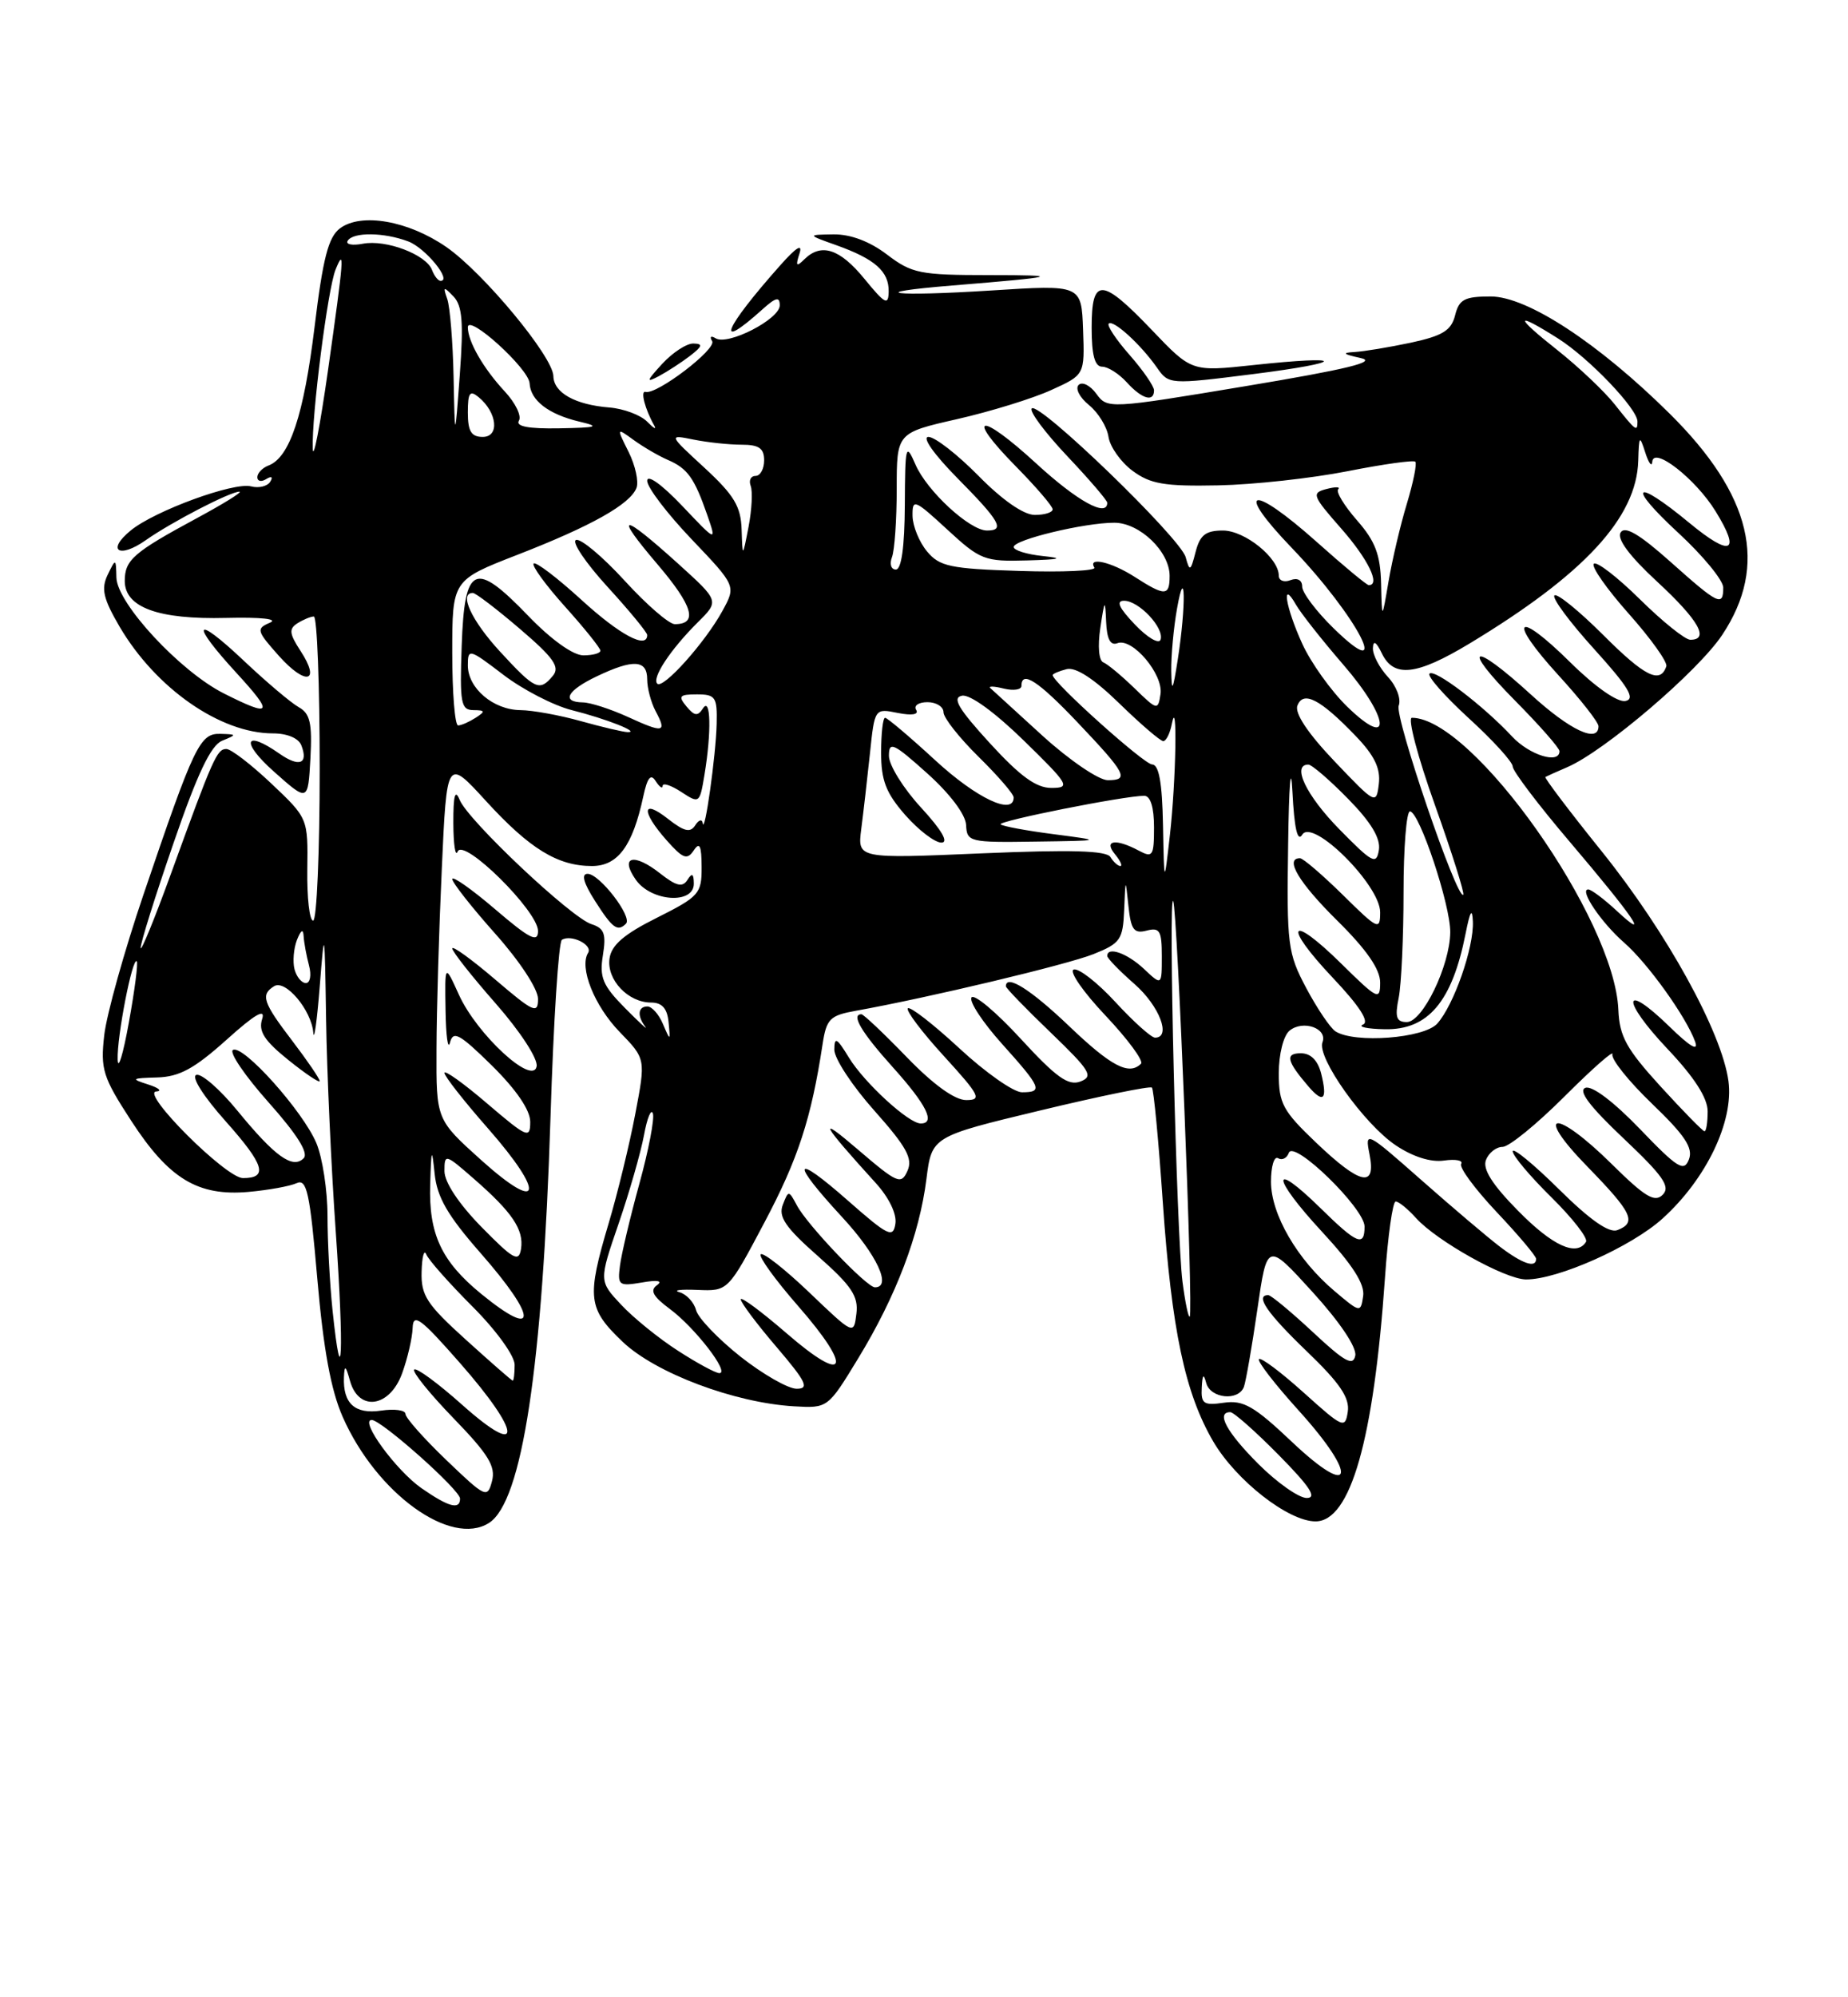 <?xml version="1.0" encoding="UTF-8" standalone="no"?>
<!DOCTYPE svg PUBLIC "-//W3C//DTD SVG 1.1//EN" "http://www.w3.org/Graphics/SVG/1.1/DTD/svg11.dtd" >
<svg xmlns="http://www.w3.org/2000/svg" xmlns:xlink="http://www.w3.org/1999/xlink" version="1.1" viewBox="0 0 237 256">
 <g >
 <path fill="currentColor"
d=" M 62.71 195.20 C 66.97 192.49 69.58 175.27 70.60 143.22 C 70.98 130.96 71.64 120.72 72.06 120.46 C 73.26 119.72 76.05 121.11 75.42 122.13 C 74.26 124.01 76.22 128.92 79.47 132.27 C 82.82 135.72 82.82 135.72 81.47 142.79 C 80.73 146.68 79.20 152.97 78.06 156.79 C 75.22 166.34 75.38 167.72 79.86 171.99 C 84.09 176.00 94.19 179.80 101.83 180.25 C 106.16 180.50 106.17 180.50 110.07 174.09 C 114.92 166.13 117.91 158.27 118.81 151.13 C 119.50 145.67 119.50 145.67 133.41 142.33 C 141.06 140.49 147.51 139.17 147.73 139.40 C 147.96 139.63 148.59 146.27 149.13 154.16 C 150.26 170.47 151.97 178.56 155.60 184.77 C 158.54 189.77 165.23 195.00 168.71 195.00 C 173.20 195.00 176.17 184.60 177.62 163.75 C 177.99 158.39 178.61 154.00 178.99 154.00 C 179.38 154.00 180.55 154.95 181.60 156.12 C 184.26 159.07 193.05 163.98 195.71 163.99 C 199.77 164.01 209.22 159.80 213.21 156.19 C 218.82 151.12 222.36 143.75 221.67 138.58 C 220.83 132.32 213.74 119.47 205.43 109.14 C 201.28 103.99 198.03 99.69 198.19 99.59 C 198.36 99.49 199.62 98.92 201.00 98.33 C 205.80 96.26 217.79 86.03 220.88 81.36 C 226.80 72.44 224.65 63.44 214.13 53.02 C 205.00 43.98 195.86 38.00 191.18 38.00 C 187.82 38.00 187.12 38.37 186.61 40.42 C 186.12 42.36 185.02 43.04 180.95 43.92 C 178.17 44.51 174.91 45.05 173.70 45.12 C 172.05 45.21 172.25 45.40 174.50 45.89 C 176.70 46.37 172.79 47.32 159.77 49.49 C 142.22 52.41 142.02 52.42 140.60 50.47 C 139.81 49.39 138.79 48.88 138.33 49.34 C 137.87 49.80 138.47 50.96 139.66 51.92 C 140.85 52.89 141.97 54.71 142.16 55.99 C 142.35 57.26 143.73 59.22 145.24 60.34 C 147.53 62.04 149.33 62.35 156.24 62.21 C 160.78 62.12 168.23 61.30 172.80 60.40 C 177.36 59.50 181.28 58.95 181.51 59.18 C 181.74 59.41 181.25 61.82 180.43 64.55 C 179.60 67.27 178.55 71.75 178.08 74.50 C 177.23 79.50 177.23 79.50 177.12 74.78 C 177.03 71.08 176.36 69.34 174.02 66.68 C 172.39 64.81 171.30 63.03 171.62 62.71 C 171.94 62.39 171.26 62.38 170.11 62.68 C 168.17 63.19 168.30 63.53 172.01 67.75 C 175.45 71.66 177.08 75.00 175.54 75.00 C 175.28 75.00 172.30 72.53 168.91 69.50 C 160.43 61.94 158.20 62.46 165.69 70.25 C 174.10 79.02 178.84 88.16 171.00 80.50 C 168.80 78.35 167.00 75.96 167.00 75.19 C 167.00 74.35 166.39 74.02 165.50 74.36 C 164.68 74.68 164.00 74.42 164.00 73.78 C 164.00 71.52 159.65 68.00 156.84 68.00 C 154.62 68.00 153.89 68.57 153.33 70.75 C 152.69 73.24 152.57 73.30 152.06 71.42 C 151.40 68.97 133.24 51.43 132.32 52.35 C 131.97 52.70 134.01 55.43 136.84 58.43 C 139.68 61.43 142.00 64.13 142.00 64.44 C 142.00 66.36 138.15 64.23 132.91 59.42 C 125.64 52.74 123.64 53.04 130.31 59.81 C 132.89 62.43 135.00 64.89 135.00 65.28 C 135.00 65.68 133.97 66.00 132.71 66.00 C 131.29 66.00 128.56 64.11 125.50 61.00 C 122.79 58.25 119.90 56.00 119.07 56.00 C 118.20 56.00 119.77 58.23 122.78 61.28 C 128.26 66.82 128.92 68.00 126.58 68.00 C 124.37 68.00 118.88 62.94 117.41 59.55 C 116.16 56.69 116.08 57.01 116.04 64.75 C 116.01 70.09 115.61 73.00 114.89 73.00 C 114.28 73.00 114.06 72.29 114.39 71.42 C 114.73 70.55 115.00 66.61 115.00 62.66 C 115.00 55.48 115.00 55.48 122.75 53.72 C 127.01 52.75 132.44 51.08 134.80 50.00 C 139.11 48.05 139.11 48.05 138.90 42.27 C 138.69 36.49 138.69 36.49 127.16 37.23 C 114.45 38.04 110.53 37.54 122.18 36.59 C 135.76 35.48 136.54 35.26 126.85 35.26 C 117.98 35.26 116.94 35.05 113.76 32.63 C 111.54 30.94 109.09 30.02 106.91 30.04 C 103.50 30.09 103.50 30.09 107.26 31.43 C 112.22 33.20 114.01 34.79 113.97 37.37 C 113.94 39.20 113.50 38.97 110.87 35.75 C 107.70 31.87 105.31 31.10 103.14 33.25 C 102.13 34.25 102.01 34.10 102.53 32.50 C 102.96 31.17 102.14 31.67 100.07 34.00 C 92.83 42.14 91.55 45.25 97.75 39.68 C 99.50 38.10 100.00 37.98 100.00 39.14 C 100.00 40.91 93.34 44.33 91.78 43.36 C 91.17 42.99 90.98 43.15 91.33 43.72 C 91.95 44.73 84.20 50.64 82.79 50.23 C 82.09 50.03 82.72 52.46 83.91 54.55 C 84.23 55.12 83.83 54.90 83.00 54.05 C 82.17 53.20 79.99 52.38 78.15 52.23 C 73.76 51.88 71.01 50.34 70.97 48.21 C 70.92 45.71 62.00 34.96 57.24 31.66 C 52.36 28.29 46.33 27.23 43.60 29.27 C 42.11 30.39 41.41 33.09 40.34 41.92 C 38.97 53.16 37.16 58.62 34.45 59.66 C 33.65 59.96 33.00 60.64 33.00 61.17 C 33.00 61.69 33.52 61.80 34.15 61.40 C 34.83 60.98 35.04 61.13 34.65 61.75 C 34.29 62.33 33.19 62.60 32.20 62.34 C 29.99 61.76 19.90 65.45 16.79 67.97 C 13.60 70.56 15.26 71.66 18.69 69.24 C 22.00 66.91 29.58 62.99 30.71 63.02 C 31.14 63.04 28.67 64.57 25.20 66.44 C 17.12 70.80 16.00 71.77 16.00 74.46 C 16.00 77.85 20.29 79.42 29.00 79.20 C 33.54 79.09 35.75 79.34 34.60 79.82 C 32.83 80.58 32.91 80.86 35.77 84.07 C 39.23 87.94 41.19 87.47 38.53 83.41 C 37.10 81.22 37.03 80.60 38.14 79.89 C 38.89 79.42 39.84 79.02 40.25 79.02 C 40.66 79.01 41.00 87.78 41.00 98.50 C 41.00 109.22 40.62 118.00 40.16 118.00 C 39.69 118.00 39.36 115.05 39.41 111.44 C 39.50 104.88 39.50 104.88 34.81 100.44 C 32.23 98.00 29.63 96.00 29.03 96.00 C 27.82 96.00 27.33 97.11 21.92 112.00 C 19.82 117.78 18.07 122.05 18.04 121.50 C 18.00 120.95 19.88 114.93 22.23 108.13 C 25.32 99.14 27.04 95.53 28.49 94.94 C 30.41 94.16 30.40 94.12 28.26 94.06 C 25.63 93.99 24.92 95.47 18.40 114.66 C 15.94 121.90 13.68 130.00 13.37 132.66 C 12.87 137.07 13.18 138.05 16.85 143.69 C 21.68 151.11 25.38 153.34 31.87 152.77 C 34.42 152.54 37.19 152.04 38.04 151.65 C 39.35 151.05 39.74 152.85 40.69 163.86 C 41.48 172.97 42.44 178.20 43.96 181.63 C 48.27 191.40 57.82 198.31 62.71 195.20 Z  M 38.31 90.64 C 37.31 90.08 34.14 87.40 31.25 84.67 C 24.90 78.67 24.31 79.71 30.34 86.27 C 35.17 91.53 34.88 91.99 28.71 88.88 C 23.12 86.07 15.02 77.35 14.93 74.04 C 14.87 71.53 14.85 71.53 13.80 73.69 C 12.95 75.47 13.24 76.73 15.33 80.31 C 19.98 88.23 28.26 94.00 35.00 94.00 C 36.84 94.00 38.30 94.62 38.65 95.54 C 39.57 97.92 38.37 98.37 35.84 96.60 C 31.34 93.45 30.83 95.07 35.12 98.89 C 39.50 102.79 39.50 102.79 39.81 97.21 C 40.05 92.68 39.77 91.45 38.31 90.64 Z  M 148.00 50.03 C 148.00 49.50 146.59 47.46 144.87 45.50 C 143.14 43.54 141.94 41.73 142.19 41.48 C 142.75 40.92 146.29 44.14 148.37 47.11 C 149.89 49.29 149.98 49.30 160.70 47.95 C 172.83 46.42 172.80 45.49 160.66 46.80 C 152.82 47.64 152.82 47.64 147.74 42.32 C 141.28 35.56 140.00 35.50 140.00 42.00 C 140.00 45.52 140.40 47.00 141.35 47.00 C 142.08 47.00 143.50 47.90 144.50 49.00 C 146.44 51.14 148.00 51.60 148.00 50.03 Z  M 88.50 45.61 C 90.10 44.37 90.18 44.06 88.92 44.03 C 88.06 44.01 86.26 45.19 84.92 46.64 C 82.89 48.85 82.82 49.10 84.50 48.21 C 85.60 47.62 87.40 46.45 88.50 45.61 Z  M 54.06 190.75 C 50.80 188.48 46.06 182.00 47.67 182.00 C 48.91 182.00 59.00 190.97 59.00 192.08 C 59.00 193.56 57.53 193.16 54.06 190.75 Z  M 57.24 187.14 C 54.36 184.38 52.00 181.72 52.00 181.23 C 52.00 180.74 50.60 180.55 48.89 180.80 C 45.52 181.30 43.97 179.90 44.11 176.50 C 44.18 174.90 44.34 175.00 44.89 177.00 C 46.01 180.99 50.00 180.40 51.58 176.00 C 52.28 174.07 52.88 171.46 52.92 170.19 C 52.99 168.25 53.95 168.96 58.98 174.69 C 66.93 183.73 67.14 187.06 59.32 180.10 C 56.19 177.31 53.41 175.26 53.12 175.54 C 52.84 175.82 55.11 178.63 58.16 181.78 C 62.64 186.40 63.59 187.95 63.10 189.83 C 62.51 192.08 62.28 191.97 57.24 187.14 Z  M 161.37 187.63 C 157.31 183.57 155.92 181.00 157.78 181.00 C 158.22 181.00 161.01 183.47 164.00 186.50 C 168.00 190.56 168.95 192.00 167.58 192.00 C 166.57 192.00 163.77 190.03 161.37 187.63 Z  M 165.71 184.83 C 160.84 180.22 159.46 179.43 156.96 179.79 C 154.37 180.17 154.01 179.93 154.12 177.86 C 154.20 176.17 154.36 176.00 154.69 177.25 C 155.21 179.25 158.83 179.63 159.53 177.75 C 159.78 177.06 160.56 172.61 161.25 167.85 C 162.50 159.19 162.50 159.19 168.32 165.59 C 171.82 169.43 174.01 172.69 173.81 173.75 C 173.53 175.15 172.45 174.55 168.38 170.75 C 165.58 168.14 163.00 166.00 162.65 166.00 C 160.91 166.00 162.50 168.31 167.60 173.21 C 171.83 177.27 173.11 179.16 172.85 180.93 C 172.52 183.16 172.24 183.04 167.21 178.51 C 164.30 175.89 161.72 173.95 161.46 174.20 C 161.21 174.46 163.51 177.43 166.58 180.82 C 174.22 189.27 173.58 192.27 165.71 184.83 Z  M 94.96 173.88 C 92.10 171.61 89.53 168.93 89.27 167.93 C 89.01 166.93 88.05 165.89 87.15 165.63 C 86.24 165.37 87.27 165.24 89.44 165.33 C 93.37 165.50 93.37 165.50 98.04 156.68 C 102.36 148.53 104.04 143.36 105.49 133.86 C 105.99 130.58 106.43 130.15 109.78 129.55 C 119.07 127.88 136.83 123.65 140.24 122.29 C 143.69 120.91 144.01 120.44 144.17 116.64 C 144.34 112.50 144.34 112.50 144.72 116.14 C 145.04 119.18 145.43 119.70 147.05 119.28 C 148.73 118.84 149.00 119.29 149.00 122.56 C 149.00 126.35 149.00 126.35 146.69 124.17 C 144.55 122.17 142.00 121.27 142.00 122.53 C 142.00 122.82 143.57 124.44 145.50 126.13 C 148.70 128.94 150.25 133.00 148.13 133.00 C 147.65 133.00 145.36 130.95 143.05 128.44 C 140.74 125.93 138.33 124.06 137.70 124.27 C 137.07 124.48 138.90 127.13 141.77 130.16 C 144.64 133.20 146.69 135.98 146.33 136.34 C 144.79 137.87 142.52 136.69 137.09 131.50 C 132.16 126.80 129.00 124.82 129.00 126.42 C 129.00 126.64 131.59 129.32 134.75 132.35 C 139.83 137.24 140.27 137.96 138.56 138.62 C 137.01 139.21 135.45 138.09 130.90 133.14 C 127.75 129.71 124.91 127.34 124.59 127.85 C 124.27 128.37 126.03 131.04 128.50 133.79 C 133.56 139.42 133.80 140.00 131.06 140.00 C 129.99 140.00 126.37 137.46 123.03 134.36 C 119.68 131.26 116.71 128.96 116.43 129.24 C 116.15 129.52 118.23 132.28 121.06 135.37 C 125.66 140.41 125.96 141.00 123.91 141.00 C 122.44 141.00 119.70 139.02 116.29 135.50 C 113.36 132.47 110.74 130.00 110.48 130.00 C 109.10 130.00 110.46 132.30 114.50 136.79 C 118.84 141.61 120.02 144.00 118.08 144.00 C 116.53 144.00 110.83 138.77 108.86 135.54 C 107.31 133.00 107.01 132.84 107.00 134.55 C 107.00 135.68 109.31 139.19 112.13 142.35 C 116.26 146.99 117.09 148.49 116.38 150.07 C 115.57 151.89 115.09 151.68 110.00 147.32 C 104.69 142.77 105.34 143.97 112.31 151.63 C 114.02 153.51 115.03 155.61 114.83 156.86 C 114.54 158.73 113.89 158.41 108.75 153.89 C 101.67 147.66 101.29 148.74 108.00 156.00 C 112.46 160.82 114.41 165.00 112.21 165.00 C 111.15 165.00 103.53 157.01 102.20 154.50 C 101.15 152.54 101.12 152.54 100.39 154.43 C 99.80 155.96 100.74 157.34 104.91 161.01 C 109.21 164.81 110.11 166.14 109.83 168.38 C 109.50 171.11 109.49 171.11 103.80 165.67 C 100.67 162.68 97.86 160.47 97.56 160.77 C 97.27 161.06 99.43 164.05 102.36 167.40 C 109.45 175.51 108.60 177.58 100.91 170.92 C 97.66 168.11 95.00 166.14 95.00 166.54 C 95.00 166.95 97.06 169.70 99.58 172.64 C 103.40 177.12 103.83 178.00 102.17 178.00 C 101.07 178.00 97.83 176.14 94.96 173.88 Z  M 59.74 171.71 C 54.73 167.18 53.98 166.04 54.07 163.00 C 54.12 161.07 54.39 160.07 54.67 160.78 C 54.95 161.48 57.62 164.49 60.59 167.46 C 63.64 170.51 66.00 173.77 66.00 174.93 C 66.00 176.07 65.89 176.98 65.75 176.96 C 65.61 176.94 62.91 174.58 59.74 171.71 Z  M 86.95 173.13 C 84.50 171.56 81.22 168.90 79.66 167.23 C 76.81 164.19 76.81 164.19 79.33 156.85 C 80.72 152.81 82.18 147.70 82.59 145.50 C 82.99 143.30 83.51 142.05 83.73 142.71 C 83.96 143.38 83.18 147.43 82.00 151.71 C 80.82 156.00 79.70 160.72 79.51 162.21 C 79.18 164.75 79.35 164.88 82.33 164.38 C 84.33 164.03 85.04 164.16 84.25 164.73 C 83.32 165.39 83.75 166.18 85.90 167.77 C 89.11 170.14 93.64 176.00 92.26 176.00 C 91.78 176.00 89.39 174.71 86.95 173.13 Z  M 42.64 167.88 C 42.29 164.48 42.00 159.06 42.00 155.82 C 42.00 152.58 41.36 148.40 40.58 146.53 C 38.86 142.42 31.13 133.80 29.87 134.58 C 29.37 134.89 31.43 137.91 34.45 141.30 C 38.10 145.40 39.61 147.79 38.94 148.46 C 37.53 149.87 35.26 148.24 30.43 142.34 C 28.20 139.61 25.83 137.56 25.18 137.77 C 24.49 138.00 26.09 140.53 28.96 143.74 C 33.91 149.30 34.43 151.00 31.16 151.00 C 28.98 151.00 18.00 140.04 20.03 139.90 C 20.84 139.85 20.38 139.44 19.00 139.00 C 16.74 138.28 16.85 138.19 20.14 138.10 C 23.00 138.02 24.91 136.98 29.03 133.29 C 32.69 129.99 34.08 129.19 33.62 130.61 C 33.12 132.18 33.89 133.38 36.99 135.87 C 39.19 137.64 41.00 138.85 41.00 138.56 C 41.00 138.26 39.42 135.95 37.50 133.43 C 33.71 128.47 33.39 127.50 35.16 126.40 C 36.61 125.51 39.93 129.45 40.18 132.36 C 40.28 133.54 40.65 130.90 41.00 126.50 C 41.61 118.73 41.64 118.85 41.82 130.67 C 41.92 137.36 42.48 149.67 43.07 158.02 C 44.13 173.20 43.86 179.52 42.64 167.88 Z  M 61.71 165.84 C 56.60 161.66 54.97 158.16 55.17 151.80 C 55.31 147.19 55.39 147.01 55.74 150.43 C 56.05 153.45 57.40 155.78 61.57 160.54 C 68.97 168.96 69.04 171.82 61.71 165.84 Z  M 151.65 164.28 C 150.89 158.35 149.81 114.13 150.46 115.50 C 151.00 116.64 153.06 168.28 152.58 168.75 C 152.41 168.93 151.99 166.91 151.65 164.28 Z  M 171.16 165.49 C 166.37 161.45 163.00 155.65 163.00 151.46 C 163.00 149.49 163.41 148.14 163.91 148.45 C 164.42 148.76 165.04 148.45 165.29 147.76 C 165.92 146.04 175.00 154.88 175.00 157.21 C 175.00 159.86 174.03 159.45 169.31 154.81 C 162.90 148.53 163.07 150.88 169.52 157.85 C 173.46 162.11 175.05 164.58 174.82 166.12 C 174.50 168.28 174.45 168.27 171.16 165.49 Z  M 61.75 157.27 C 58.84 154.30 57.00 151.53 57.00 150.11 C 57.00 147.86 57.10 147.88 60.75 151.07 C 65.71 155.39 67.20 157.61 66.82 160.07 C 66.54 161.83 65.86 161.45 61.75 157.27 Z  M 192.38 159.81 C 190.80 158.61 186.24 154.74 182.26 151.23 C 175.21 145.01 175.03 144.92 175.63 147.92 C 176.52 152.33 174.47 151.88 168.75 146.42 C 164.51 142.38 164.00 141.42 164.00 137.57 C 164.00 135.12 164.60 132.75 165.37 132.11 C 167.09 130.68 170.29 131.80 169.60 133.59 C 168.86 135.53 174.93 144.07 179.00 146.80 C 181.20 148.27 183.50 149.00 185.20 148.75 C 186.68 148.54 187.67 148.73 187.39 149.18 C 187.11 149.63 189.16 152.40 191.94 155.35 C 194.72 158.29 197.00 160.99 197.00 161.35 C 197.00 162.58 195.27 162.00 192.38 159.81 Z  M 169.44 137.62 C 169.01 135.91 168.10 135.00 166.83 135.00 C 164.78 135.00 165.01 136.00 167.81 139.26 C 169.73 141.49 170.27 140.94 169.44 137.62 Z  M 194.68 155.18 C 191.37 151.83 190.12 149.84 190.57 148.68 C 190.92 147.76 191.88 147.00 192.70 147.00 C 193.52 147.00 197.10 144.08 200.67 140.51 C 204.24 136.95 206.99 134.52 206.79 135.13 C 206.59 135.74 208.87 138.59 211.87 141.47 C 216.09 145.52 217.16 147.14 216.60 148.60 C 215.97 150.25 215.16 149.75 210.30 144.69 C 206.94 141.20 204.17 139.11 203.32 139.43 C 202.35 139.80 203.88 141.82 208.21 145.91 C 213.29 150.71 214.26 152.09 213.24 153.13 C 212.22 154.17 210.98 153.43 206.71 149.21 C 199.43 142.02 196.55 142.33 203.59 149.54 C 209.34 155.44 209.94 156.70 207.42 157.67 C 206.36 158.08 203.90 156.36 199.92 152.42 C 196.66 149.20 194.00 147.02 194.00 147.57 C 194.00 148.12 196.23 150.77 198.96 153.46 C 201.68 156.14 203.68 158.71 203.40 159.17 C 202.20 161.10 199.12 159.70 194.68 155.18 Z  M 61.72 148.70 C 55.94 143.50 55.94 143.50 55.98 134.50 C 55.99 129.55 56.30 119.13 56.66 111.34 C 57.30 97.17 57.30 97.17 62.30 102.64 C 67.93 108.80 71.52 111.00 75.92 111.00 C 79.23 111.00 81.13 108.44 82.49 102.12 C 83.02 99.65 83.46 99.11 84.09 100.12 C 84.58 100.88 84.98 101.15 84.98 100.73 C 84.99 100.30 86.06 100.65 87.36 101.50 C 89.69 103.03 89.74 102.99 90.35 99.28 C 91.26 93.80 91.15 89.22 90.15 90.80 C 89.49 91.83 89.06 91.78 88.04 90.55 C 86.94 89.22 87.12 89.00 89.38 89.00 C 91.76 89.00 91.99 89.35 91.91 92.75 C 91.82 96.80 90.36 107.14 90.12 105.50 C 90.04 104.95 89.60 105.08 89.16 105.78 C 88.53 106.77 87.74 106.58 85.67 104.96 C 82.31 102.31 82.20 103.98 85.48 107.69 C 87.58 110.06 88.12 110.27 88.97 109.00 C 89.73 107.86 89.97 108.37 89.98 111.13 C 90.00 114.54 89.67 114.91 84.25 117.63 C 80.04 119.73 78.41 121.13 78.17 122.85 C 77.78 125.57 80.55 128.50 83.50 128.50 C 84.90 128.50 85.57 129.25 85.74 131.00 C 85.98 133.46 85.97 133.47 85.02 131.25 C 84.50 130.01 83.60 129.00 83.03 129.00 C 81.82 129.00 81.69 130.19 82.75 131.59 C 83.16 132.14 81.99 131.06 80.14 129.19 C 77.29 126.31 76.86 125.27 77.32 122.44 C 77.76 119.69 77.50 118.98 75.85 118.45 C 73.25 117.63 60.01 105.15 58.95 102.52 C 58.36 101.08 58.13 101.94 58.14 105.50 C 58.15 108.25 58.40 109.89 58.69 109.15 C 59.43 107.32 69.00 116.77 69.00 119.33 C 69.00 120.87 67.94 120.34 63.50 116.54 C 60.48 113.96 58.00 112.22 58.00 112.67 C 58.01 113.13 60.48 116.27 63.50 119.66 C 66.65 123.19 69.00 126.77 69.00 128.03 C 69.00 130.01 68.43 129.75 63.50 125.54 C 60.48 122.96 58.00 121.17 58.00 121.56 C 58.00 121.96 60.51 125.14 63.58 128.63 C 66.73 132.22 69.01 135.72 68.82 136.68 C 68.34 139.20 61.18 132.61 58.86 127.51 C 57.04 123.50 57.04 123.50 57.14 129.50 C 57.19 132.80 57.45 134.66 57.71 133.63 C 58.12 132.05 58.93 132.50 63.10 136.59 C 66.22 139.68 68.00 142.28 68.00 143.79 C 68.00 145.99 67.62 145.83 62.50 141.46 C 59.48 138.87 57.00 137.10 57.00 137.52 C 57.00 137.94 59.51 141.14 62.58 144.63 C 69.99 153.07 69.45 155.64 61.72 148.70 Z  M 80.28 118.39 C 81.14 117.52 76.89 112.00 75.36 112.00 C 74.52 112.00 74.83 113.16 76.30 115.46 C 78.55 118.99 79.20 119.47 80.28 118.39 Z  M 88.98 113.25 C 88.97 111.97 88.75 111.84 88.16 112.78 C 87.53 113.77 86.74 113.58 84.66 111.95 C 81.28 109.28 79.44 109.76 81.54 112.76 C 83.52 115.58 89.01 115.94 88.98 113.25 Z  M 212.96 139.25 C 208.58 134.45 207.69 132.83 207.55 129.44 C 207.08 117.75 188.87 92.00 181.07 92.00 C 180.50 92.00 181.82 97.03 184.02 103.17 C 186.21 109.31 187.84 114.49 187.66 114.68 C 186.88 115.45 178.83 91.88 179.38 90.45 C 179.71 89.58 179.10 87.95 177.99 86.76 C 176.90 85.58 176.03 83.92 176.07 83.06 C 176.11 82.02 176.50 82.25 177.22 83.75 C 178.74 86.90 181.65 86.58 188.40 82.52 C 203.17 73.62 209.89 66.35 210.10 59.05 C 210.19 55.81 210.27 55.72 211.00 58.00 C 211.44 59.38 211.85 59.91 211.90 59.18 C 212.05 57.16 217.46 61.38 220.01 65.52 C 223.31 70.86 222.00 71.44 216.64 67.01 C 209.55 61.15 208.53 62.11 215.25 68.31 C 218.41 71.23 221.00 74.38 221.00 75.31 C 221.00 77.80 220.37 77.49 214.22 72.00 C 210.23 68.45 208.39 67.37 207.84 68.25 C 207.33 69.06 208.97 71.27 212.53 74.56 C 217.84 79.47 219.28 82.00 216.78 82.00 C 216.11 82.00 213.20 79.66 210.31 76.81 C 207.41 73.95 204.76 71.91 204.40 72.26 C 204.05 72.62 206.07 75.50 208.89 78.67 C 211.71 81.84 213.88 84.87 213.70 85.40 C 212.93 87.71 210.94 86.72 205.62 81.40 C 202.49 78.28 199.67 75.99 199.35 76.32 C 199.02 76.65 201.32 79.75 204.46 83.21 C 208.86 88.07 209.77 89.58 208.46 89.85 C 207.45 90.05 204.59 88.06 201.40 84.91 C 194.42 78.01 193.23 79.28 199.87 86.55 C 202.69 89.63 205.00 92.57 205.00 93.08 C 205.00 95.32 201.35 93.61 196.31 89.00 C 188.77 82.11 187.27 82.69 194.28 89.78 C 197.43 92.96 200.00 95.88 200.00 96.28 C 200.00 97.98 196.15 96.79 193.92 94.40 C 190.24 90.45 183.98 85.69 183.33 86.34 C 183.01 86.66 185.28 89.23 188.37 92.06 C 191.47 94.89 194.00 97.67 194.00 98.25 C 194.00 98.82 197.29 103.17 201.32 107.90 C 209.50 117.52 211.79 120.88 207.35 116.75 C 205.72 115.24 204.07 114.00 203.69 114.00 C 202.48 114.00 205.36 118.26 208.28 120.81 C 211.30 123.44 216.23 130.30 217.39 133.50 C 217.87 134.83 216.76 134.17 214.08 131.56 C 208.07 125.71 207.87 128.11 213.84 134.43 C 217.29 138.07 219.00 140.73 219.00 142.44 C 219.00 143.85 218.82 145.00 218.60 145.00 C 218.38 145.00 215.85 142.41 212.96 139.25 Z  M 15.09 135.80 C 14.99 132.86 16.98 122.65 17.54 123.21 C 17.73 123.40 17.28 126.91 16.53 131.03 C 15.79 135.14 15.14 137.28 15.09 135.80 Z  M 171.28 132.20 C 170.61 131.77 168.93 129.28 167.53 126.66 C 165.14 122.16 165.01 121.13 165.20 108.20 C 165.30 100.59 165.55 97.60 165.75 101.48 C 165.99 106.20 166.40 107.98 167.01 106.98 C 168.34 104.83 177.00 113.45 177.00 116.92 C 177.00 119.29 176.73 119.16 172.22 114.71 C 169.58 112.12 167.11 110.00 166.72 110.00 C 164.70 110.00 166.58 113.14 171.50 118.00 C 175.25 121.70 177.00 124.23 177.00 125.93 C 177.00 128.27 176.69 128.12 172.02 123.52 C 165.34 116.94 164.43 118.46 170.94 125.34 C 174.36 128.96 175.66 130.98 174.80 131.32 C 174.09 131.61 175.34 131.88 177.60 131.92 C 183.15 132.03 186.23 128.39 187.95 119.70 C 188.53 116.77 188.81 116.29 188.89 118.12 C 189.03 121.46 186.44 128.85 184.32 131.20 C 182.61 133.09 173.75 133.76 171.28 132.20 Z  M 179.38 127.88 C 179.72 126.16 180.00 120.08 180.00 114.38 C 180.00 108.67 180.37 104.00 180.82 104.00 C 182.02 104.00 186.03 116.01 185.99 119.50 C 185.94 123.78 182.45 131.00 180.42 131.00 C 179.08 131.00 178.87 130.38 179.38 127.88 Z  M 37.77 124.23 C 37.52 123.26 37.66 121.58 38.08 120.48 C 38.60 119.18 38.89 119.01 38.94 120.00 C 38.99 120.83 39.30 122.51 39.63 123.75 C 39.96 124.99 39.78 126.00 39.23 126.00 C 38.68 126.00 38.03 125.21 37.77 124.23 Z  M 149.15 105.75 C 149.05 100.31 148.63 97.99 147.75 97.98 C 146.71 97.96 135.00 87.45 135.00 86.53 C 135.00 86.37 135.80 86.02 136.78 85.77 C 137.94 85.46 140.28 86.98 143.53 90.14 C 146.26 92.80 148.81 94.99 149.18 94.99 C 149.55 95.00 150.06 93.99 150.29 92.75 C 151.02 89.00 150.82 100.05 150.04 107.00 C 149.30 113.50 149.30 113.50 149.15 105.75 Z  M 142.41 109.85 C 141.90 109.02 137.34 108.89 125.83 109.38 C 109.97 110.06 109.97 110.06 110.45 106.28 C 110.72 104.20 111.22 99.86 111.56 96.64 C 112.17 90.78 112.17 90.78 115.14 91.38 C 116.97 91.74 117.87 91.59 117.49 90.98 C 117.16 90.44 117.81 90.00 118.94 90.00 C 120.07 90.00 121.00 90.58 121.00 91.29 C 121.00 92.00 123.03 94.57 125.50 97.00 C 127.97 99.43 130.00 101.77 130.00 102.21 C 130.00 104.57 125.26 102.33 120.00 97.50 C 116.71 94.47 113.79 92.00 113.51 92.00 C 113.23 92.00 113.00 94.01 113.00 96.47 C 113.00 100.03 113.62 101.64 116.10 104.47 C 117.81 106.41 119.89 108.00 120.73 108.00 C 121.71 108.00 120.77 106.39 118.13 103.52 C 115.86 101.06 114.00 98.07 114.00 96.88 C 114.00 94.97 114.56 95.22 118.90 99.11 C 121.83 101.74 123.84 104.40 123.90 105.75 C 124.00 107.91 124.33 108.00 132.75 107.87 C 141.50 107.75 141.50 107.75 135.13 106.92 C 131.63 106.47 128.57 105.90 128.33 105.66 C 127.91 105.24 144.23 101.99 146.75 102.00 C 147.54 102.00 148.00 103.47 148.00 106.04 C 148.00 109.71 147.83 109.98 146.07 109.04 C 143.08 107.44 141.49 107.68 143.00 109.50 C 143.68 110.33 143.99 111.00 143.68 111.00 C 143.37 111.00 142.80 110.48 142.41 109.85 Z  M 171.75 106.27 C 167.51 101.95 165.62 98.00 167.79 98.00 C 168.23 98.00 170.52 99.97 172.88 102.38 C 175.82 105.37 177.07 107.44 176.84 108.93 C 176.53 110.89 176.03 110.63 171.75 106.27 Z  M 171.15 97.58 C 167.73 93.99 166.01 91.41 166.39 90.44 C 167.14 88.48 169.33 89.62 173.83 94.30 C 176.27 96.83 177.07 98.48 176.83 100.48 C 176.51 103.15 176.42 103.11 171.15 97.58 Z  M 126.94 95.25 C 122.88 90.81 122.07 89.42 123.38 89.17 C 124.39 88.97 127.59 91.30 131.29 94.91 C 137.10 100.58 137.33 100.98 134.85 100.99 C 132.89 101.00 130.83 99.50 126.94 95.25 Z  M 133.74 94.34 C 130.31 91.22 127.28 88.45 127.00 88.19 C 126.72 87.92 127.51 87.95 128.75 88.26 C 129.99 88.56 131.00 88.40 131.00 87.91 C 131.00 85.88 133.16 87.29 138.19 92.59 C 144.43 99.16 144.87 100.00 142.07 100.00 C 140.92 100.00 137.17 97.45 133.74 94.34 Z  M 74.50 92.43 C 71.75 91.66 68.27 91.03 66.76 91.02 C 63.27 90.99 60.00 88.22 60.00 85.28 C 60.00 83.10 60.17 83.14 64.54 86.48 C 67.04 88.39 70.98 90.42 73.29 91.01 C 77.75 92.13 82.18 93.88 80.50 93.84 C 79.95 93.83 77.25 93.20 74.50 92.43 Z  M 80.50 91.88 C 78.30 90.88 75.71 90.04 74.75 90.03 C 71.93 89.98 72.73 88.50 76.53 86.69 C 81.22 84.45 83.00 84.56 83.00 87.07 C 83.00 88.20 83.49 90.04 84.08 91.15 C 85.56 93.91 85.12 94.00 80.50 91.88 Z  M 172.76 90.56 C 170.70 88.55 168.11 84.93 167.01 82.51 C 164.87 77.83 164.28 74.14 166.20 77.50 C 166.83 78.60 169.56 82.06 172.26 85.18 C 178.22 92.06 178.61 96.25 172.76 90.56 Z  M 58.00 83.68 C 58.00 74.36 58.00 74.36 66.33 71.12 C 75.86 67.42 80.82 64.63 81.63 62.53 C 81.93 61.73 81.48 59.66 80.62 57.93 C 79.05 54.79 79.05 54.79 81.27 56.40 C 82.50 57.29 84.47 58.44 85.65 58.95 C 88.18 60.04 89.05 61.26 90.70 66.00 C 91.91 69.50 91.91 69.50 87.46 64.81 C 84.87 62.09 83.00 60.75 83.00 61.63 C 83.00 62.47 85.57 65.84 88.70 69.12 C 94.40 75.10 94.40 75.10 92.65 78.30 C 90.44 82.34 85.04 88.37 84.29 87.63 C 83.57 86.90 85.98 83.26 89.49 79.76 C 92.25 77.03 92.25 77.03 86.98 72.26 C 79.65 65.64 78.63 65.66 84.32 72.33 C 88.88 77.68 89.55 80.00 86.54 80.00 C 85.80 80.00 82.90 77.49 80.10 74.42 C 77.29 71.35 74.49 69.00 73.88 69.21 C 73.27 69.41 75.07 72.10 77.88 75.18 C 80.70 78.26 83.00 81.05 83.00 81.39 C 83.00 83.26 79.48 81.38 74.55 76.87 C 71.46 74.05 68.71 71.96 68.44 72.23 C 68.17 72.50 69.98 74.99 72.47 77.76 C 74.96 80.53 77.00 83.07 77.00 83.40 C 77.00 83.73 76.02 84.00 74.82 84.00 C 73.50 84.00 70.69 81.99 67.75 78.94 C 60.87 71.80 59.58 72.38 59.21 82.76 C 58.95 90.12 59.11 91.00 60.71 91.02 C 62.23 91.03 62.27 91.18 61.00 92.00 C 60.17 92.53 59.16 92.98 58.75 92.98 C 58.34 92.99 58.00 88.81 58.00 83.68 Z  M 145.50 88.22 C 143.85 86.62 142.05 85.12 141.50 84.90 C 140.92 84.67 140.76 82.82 141.11 80.50 C 141.67 76.78 141.73 76.73 141.86 79.72 C 141.95 81.91 142.41 82.78 143.30 82.44 C 145.22 81.70 149.22 86.43 148.83 88.97 C 148.51 91.08 148.41 91.05 145.50 88.22 Z  M 150.21 86.00 C 150.18 84.08 150.51 80.47 150.95 78.00 C 152.03 71.92 152.12 77.63 151.05 84.50 C 150.41 88.59 150.26 88.86 150.21 86.00 Z  M 64.13 83.52 C 60.47 79.55 58.82 76.00 60.64 76.00 C 61.00 76.00 63.71 78.07 66.68 80.61 C 71.00 84.30 71.84 85.49 70.91 86.61 C 69.20 88.67 68.64 88.42 64.13 83.52 Z  M 145.55 80.05 C 143.50 77.91 143.09 77.00 144.16 77.00 C 146.06 77.00 149.34 80.49 148.84 81.99 C 148.63 82.60 147.15 81.73 145.55 80.05 Z  M 145.50 73.93 C 142.52 72.02 139.46 71.32 140.35 72.75 C 140.61 73.16 136.29 73.36 130.76 73.18 C 121.87 72.90 120.50 72.61 118.89 70.68 C 117.89 69.48 117.05 67.43 117.03 66.12 C 117.00 63.89 117.27 63.99 121.48 67.87 C 125.72 71.78 126.26 71.99 131.73 71.83 C 135.99 71.71 136.52 71.56 133.75 71.27 C 131.69 71.06 130.00 70.53 130.00 70.11 C 130.00 69.18 139.06 67.00 142.90 67.00 C 146.16 67.00 150.00 70.69 150.00 73.81 C 150.00 76.43 149.42 76.45 145.50 73.93 Z  M 95.11 67.88 C 95.02 64.92 94.15 63.47 90.36 59.97 C 85.71 55.69 85.71 55.69 88.98 56.35 C 90.78 56.71 93.54 57.00 95.12 57.00 C 97.33 57.00 98.00 57.46 98.00 59.00 C 98.00 60.10 97.50 61.00 96.89 61.00 C 96.28 61.00 96.01 61.57 96.27 62.27 C 96.54 62.97 96.42 65.33 96.00 67.52 C 95.23 71.50 95.23 71.50 95.11 67.88 Z  M 40.11 57.50 C 39.96 53.26 42.03 37.06 43.03 34.57 C 44.22 31.64 44.13 32.87 42.06 47.50 C 41.04 54.65 40.17 59.15 40.11 57.50 Z  M 58.17 48.33 C 58.08 43.84 57.71 39.34 57.36 38.33 C 56.79 36.71 56.88 36.67 58.16 38.00 C 59.29 39.18 59.46 41.31 58.97 48.00 C 58.34 56.50 58.34 56.50 58.17 48.33 Z  M 60.00 52.88 C 60.00 50.32 60.25 49.97 61.39 50.91 C 63.77 52.88 64.09 56.00 61.91 56.00 C 60.44 56.00 60.00 55.28 60.00 52.88 Z  M 66.55 53.92 C 66.92 53.32 66.10 51.64 64.73 50.17 C 61.99 47.22 60.00 43.77 60.00 41.95 C 60.00 40.16 67.82 47.25 67.92 49.13 C 68.03 51.32 70.33 53.09 74.26 54.03 C 77.03 54.68 76.67 54.81 71.69 54.90 C 67.76 54.97 66.10 54.65 66.55 53.92 Z  M 207.09 51.84 C 205.76 50.16 202.45 47.03 199.75 44.89 C 194.18 40.49 194.21 39.84 199.81 43.38 C 203.78 45.89 210.00 52.39 210.00 54.03 C 210.00 55.41 209.78 55.24 207.09 51.84 Z  M 55.40 34.59 C 54.64 32.62 49.50 30.67 46.54 31.24 C 45.18 31.50 44.30 31.33 44.59 30.86 C 45.29 29.72 49.26 29.77 52.37 30.95 C 54.57 31.79 58.01 36.00 56.50 36.00 C 56.19 36.00 55.69 35.37 55.40 34.59 Z "/>
</g>
</svg>
